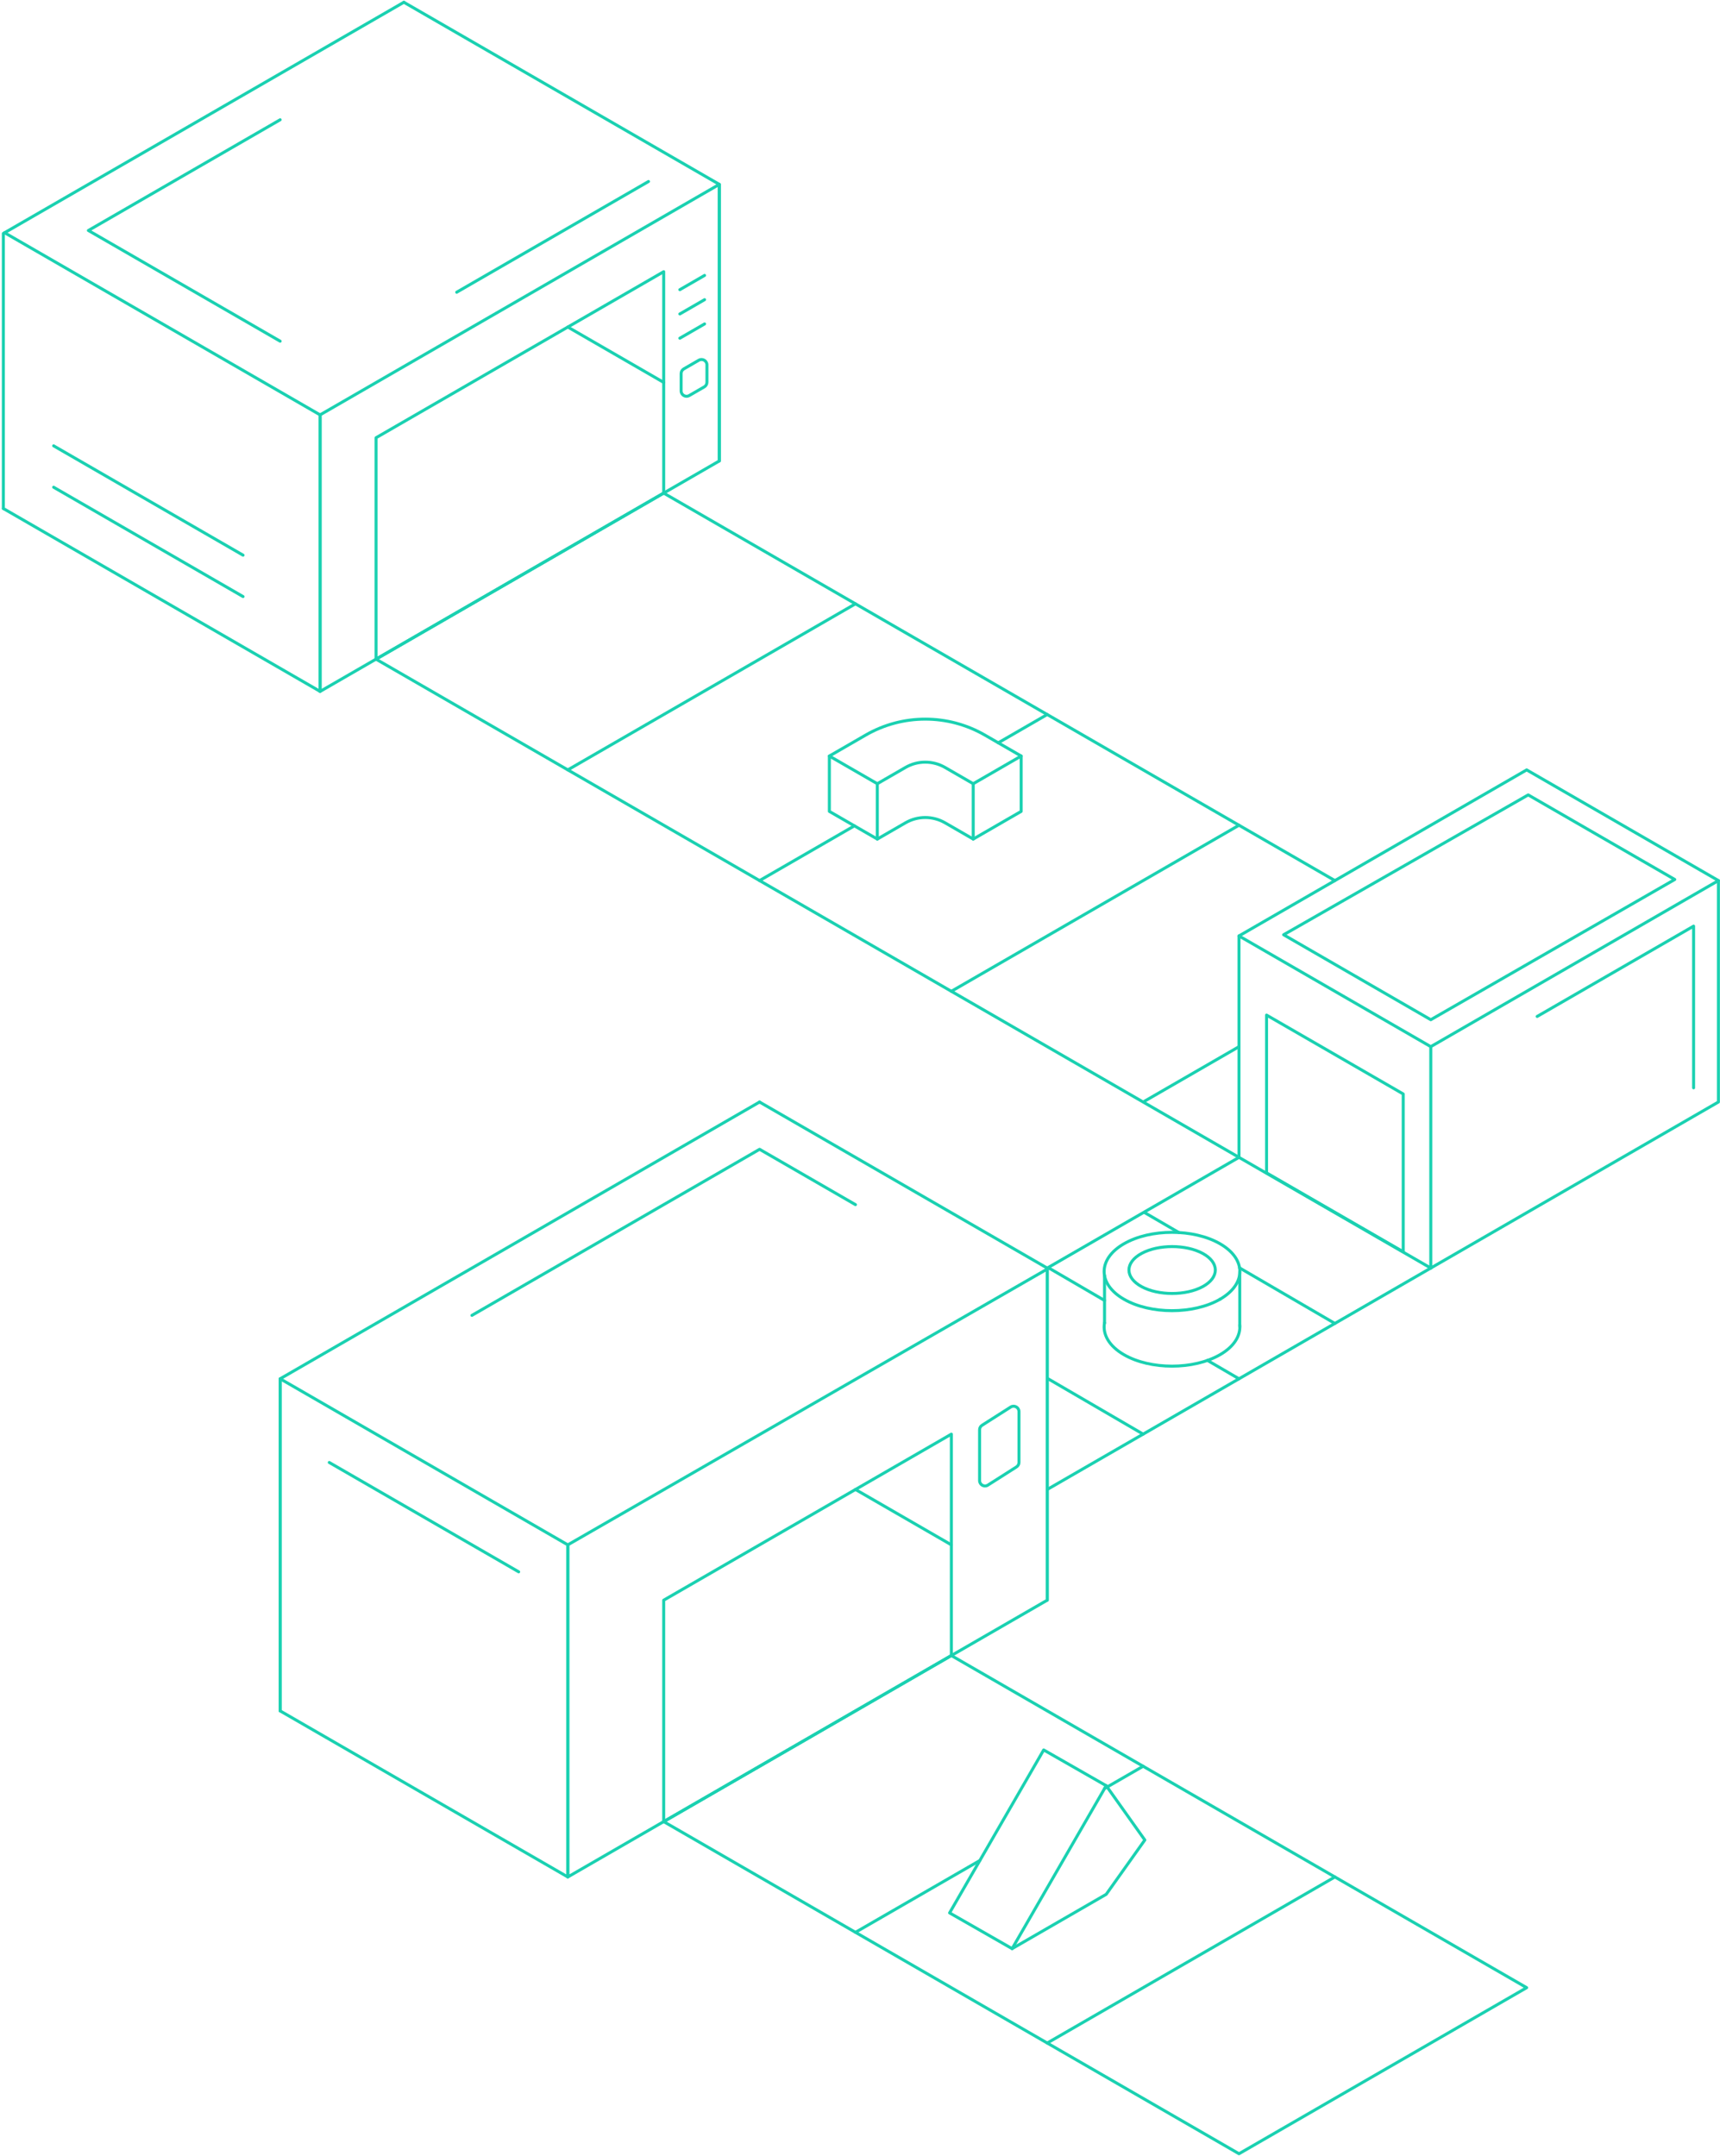 <svg width="765" height="959" viewBox="0 0 765 959" fill="none" xmlns="http://www.w3.org/2000/svg">
<path d="M764.297 391.691V490.178L636.358 564.045L551.062 514.806V465.57V416.308L593.715 391.691L679.013 342.454L764.297 391.691Z" stroke="#1AD1B1" stroke-width="1.333" stroke-linecap="round" stroke-linejoin="round"/>
<path d="M593.717 391.691L551.063 367.074L465.767 317.824L380.48 268.587L295.185 219.337" stroke="#1AD1B1" stroke-width="1.333" stroke-linecap="round" stroke-linejoin="round"/>
<path d="M551.068 416.314L636.361 465.557L764.3 391.692" stroke="#1AD1B1" stroke-width="1.333" stroke-linecap="round" stroke-linejoin="round"/>
<path d="M636.363 465.558V564.047" stroke="#1AD1B1" stroke-width="1.333" stroke-linecap="round" stroke-linejoin="round"/>
<path d="M551.071 514.803L167.252 293.205" stroke="#1AD1B1" stroke-width="1.333" stroke-linecap="round" stroke-linejoin="round"/>
<path d="M423.129 736.4L679.009 884.133L551.068 958L295.19 810.268" stroke="#1AD1B1" stroke-width="1.333" stroke-linecap="round" stroke-linejoin="round"/>
<path d="M142.365 307.554L319.931 205.036V82.012L142.365 184.533V307.554Z" stroke="#1AD1B1" stroke-width="1.333" stroke-linecap="round" stroke-linejoin="round"/>
<path d="M179.623 1.009L2.042 103.518L1.486 103.836V226.19" stroke="#1AD1B1" stroke-width="1.333" stroke-linecap="round" stroke-linejoin="round"/>
<path d="M203.131 129.992V129.98L288.415 80.744H288.427V80.73" stroke="#1AD1B1" stroke-width="1.333" stroke-linecap="round" stroke-linejoin="round"/>
<path d="M295.187 170.1L252.543 145.469" stroke="#1AD1B1" stroke-width="1.333" stroke-linecap="round" stroke-linejoin="round"/>
<path d="M179.625 1.008L319.927 82.01V82.022V205.029V205.041" stroke="#1AD1B1" stroke-width="1.333" stroke-linecap="round" stroke-linejoin="round"/>
<path d="M2.041 103.518L142.358 184.534V184.546V307.527V307.539V307.551" stroke="#1AD1B1" stroke-width="1.333" stroke-linecap="round" stroke-linejoin="round"/>
<path d="M1.486 226.19L142.356 307.525V307.539V307.551" stroke="#1AD1B1" stroke-width="1.333" stroke-linecap="round" stroke-linejoin="round"/>
<path d="M465.768 564.056V564.044H465.78V613.072V662.531V711.779H465.768L423.139 736.396H423.125L295.2 810.263H295.186L252.545 834.894V687.16" stroke="#1AD1B1" stroke-width="1.333" stroke-linecap="round" stroke-linejoin="round"/>
<path d="M124.602 761.027V613.292L337.825 490.188V490.177H337.836V490.188" stroke="#1AD1B1" stroke-width="1.333" stroke-linecap="round" stroke-linejoin="round"/>
<path d="M124.602 613.29L252.541 687.158V834.89L124.602 761.023V613.29Z" stroke="#1AD1B1" stroke-width="1.333" stroke-linecap="round" stroke-linejoin="round"/>
<path d="M423.125 687.16L380.481 662.529" stroke="#1AD1B1" stroke-width="1.333" stroke-linecap="round" stroke-linejoin="round"/>
<path d="M337.842 490.199H337.83V490.175H337.842V490.199ZM337.842 490.199L465.767 564.054V613.07V662.541V711.777" stroke="#1AD1B1" stroke-width="1.333" stroke-linecap="round" stroke-linejoin="round"/>
<path d="M636.363 564.044L593.708 588.675L551.067 613.292L508.424 637.911L465.781 662.53L465.769 662.54" stroke="#1AD1B1" stroke-width="1.333" stroke-linecap="round" stroke-linejoin="round"/>
<path d="M551.065 514.807L465.781 564.043H465.769V564.055" stroke="#1AD1B1" stroke-width="1.333" stroke-linecap="round" stroke-linejoin="round"/>
<path d="M167.252 293.204V194.715L295.191 120.85V219.337L167.252 293.204Z" stroke="#1AD1B1" stroke-width="1.333" stroke-linecap="round" stroke-linejoin="round"/>
<path d="M295.19 810.267V711.778L423.129 637.913V736.4L295.19 810.267Z" stroke="#1AD1B1" stroke-width="1.333" stroke-linecap="round" stroke-linejoin="round"/>
<path d="M563.322 521.696V451.516L624.099 486.605V556.785L563.322 521.696Z" stroke="#1AD1B1" stroke-width="1.333" stroke-linecap="round" stroke-linejoin="round"/>
<path d="M252.543 342.448L380.485 268.583" stroke="#1AD1B1" stroke-width="1.333" stroke-linecap="round" stroke-linejoin="round"/>
<path d="M465.767 317.824L443.979 330.41" stroke="#1AD1B1" stroke-width="1.333" stroke-linecap="round" stroke-linejoin="round"/>
<path d="M380.004 367.344L337.829 391.691" stroke="#1AD1B1" stroke-width="1.333" stroke-linecap="round" stroke-linejoin="round"/>
<path d="M423.132 440.937L551.073 367.069" stroke="#1AD1B1" stroke-width="1.333" stroke-linecap="round" stroke-linejoin="round"/>
<path d="M508.421 785.647L492.427 794.874L491.283 795.537" stroke="#1AD1B1" stroke-width="1.333" stroke-linecap="round" stroke-linejoin="round"/>
<path d="M435.797 827.574L380.483 859.511" stroke="#1AD1B1" stroke-width="1.333" stroke-linecap="round" stroke-linejoin="round"/>
<path d="M465.775 908.758L593.714 834.89" stroke="#1AD1B1" stroke-width="1.333" stroke-linecap="round" stroke-linejoin="round"/>
<path d="M551.064 465.57L509.184 489.746" stroke="#1AD1B1" stroke-width="1.333" stroke-linecap="round" stroke-linejoin="round"/>
<path d="M593.72 588.675H593.708L551.323 563.969" stroke="#1AD1B1" stroke-width="1.333" stroke-linecap="round" stroke-linejoin="round"/>
<path d="M524.304 548.234L509.184 539.426" stroke="#1AD1B1" stroke-width="1.333" stroke-linecap="round" stroke-linejoin="round"/>
<path d="M508.424 637.911L465.781 613.071H465.769" stroke="#1AD1B1" stroke-width="1.333" stroke-linecap="round" stroke-linejoin="round"/>
<path d="M551.061 613.292L537.023 605.11" stroke="#1AD1B1" stroke-width="1.333" stroke-linecap="round" stroke-linejoin="round"/>
<path d="M252.543 687.16L466.542 564.044L491.258 578.449" stroke="#1AD1B1" stroke-width="1.333" stroke-linecap="round" stroke-linejoin="round"/>
<path d="M313.376 122.505L302.379 128.854" stroke="#1AD1B1" stroke-width="1.333" stroke-linecap="round" stroke-linejoin="round"/>
<path d="M313.376 133.297L302.379 139.647" stroke="#1AD1B1" stroke-width="1.333" stroke-linecap="round" stroke-linejoin="round"/>
<path d="M313.376 144.091L302.379 150.44" stroke="#1AD1B1" stroke-width="1.333" stroke-linecap="round" stroke-linejoin="round"/>
<path d="M23.862 198.313L108.101 246.947" stroke="#1AD1B1" stroke-width="1.333" stroke-linecap="round" stroke-linejoin="round"/>
<path d="M23.862 216.727L108.101 265.361" stroke="#1AD1B1" stroke-width="1.333" stroke-linecap="round" stroke-linejoin="round"/>
<path d="M146.451 650.527L230.69 699.161" stroke="#1AD1B1" stroke-width="1.333" stroke-linecap="round" stroke-linejoin="round"/>
<path d="M302.946 166.167V173.868C302.946 175.72 304.95 176.875 306.551 175.95L313.221 172.099C313.964 171.67 314.423 170.875 314.423 170.017V162.316C314.423 160.464 312.419 159.309 310.816 160.234L304.148 164.085C303.403 164.514 302.946 165.306 302.946 166.167Z" stroke="#1AD1B1" stroke-width="1.333" stroke-linecap="round" stroke-linejoin="round"/>
<path d="M435.688 635.987V658.563C435.688 660.412 437.692 661.57 439.293 660.644L452.006 652.556C452.751 652.124 453.208 651.332 453.208 650.474V627.899C453.208 626.047 451.204 624.892 449.601 625.817L436.891 633.906C436.145 634.335 435.688 635.129 435.688 635.987Z" stroke="#1AD1B1" stroke-width="1.333" stroke-linecap="round" stroke-linejoin="round"/>
<path d="M570.907 415.784L679.697 353.577L744.881 391.202L636.365 453.578L570.907 415.784Z" stroke="#1AD1B1" stroke-width="1.333" stroke-linecap="round" stroke-linejoin="round"/>
<path d="M683.688 452.118L753.259 411.952V483.879" stroke="#1AD1B1" stroke-width="1.333" stroke-linecap="round" stroke-linejoin="round"/>
<path d="M124.605 151.763L39.309 102.519L124.605 53.276" stroke="#1AD1B1" stroke-width="1.333" stroke-linecap="round" stroke-linejoin="round"/>
<path d="M209.898 585.083L337.839 511.216L380.485 535.84" stroke="#1AD1B1" stroke-width="1.333" stroke-linecap="round" stroke-linejoin="round"/>
<path d="M368.876 336.29L384.99 326.988C401.411 317.505 421.642 317.505 438.065 326.985L454.181 336.29L432.857 348.605L420.33 341.369C414.883 338.226 408.175 338.226 402.728 341.369L390.2 348.605L368.876 336.29Z" stroke="#1AD1B1" stroke-width="1.333" stroke-linecap="round" stroke-linejoin="round"/>
<path d="M454.181 336.29V360.914L432.855 373.228L420.33 365.995C414.883 362.852 408.175 362.852 402.728 365.995L390.203 373.228L368.876 360.914V336.29" stroke="#1AD1B1" stroke-width="1.333" stroke-linecap="round" stroke-linejoin="round"/>
<path d="M432.859 348.604V373.228" stroke="#1AD1B1" stroke-width="1.333" stroke-linecap="round" stroke-linejoin="round"/>
<path d="M390.205 348.604V373.228" stroke="#1AD1B1" stroke-width="1.333" stroke-linecap="round" stroke-linejoin="round"/>
<path d="M499.899 577.91C488.147 571.125 488.15 560.022 499.902 553.239C511.653 546.454 530.884 546.454 542.636 553.239C554.388 560.022 554.386 571.125 542.634 577.91C530.882 584.696 511.651 584.696 499.899 577.91Z" stroke="#1AD1B1" stroke-width="1.333" stroke-linecap="round" stroke-linejoin="round"/>
<path d="M551.403 589.341C551.827 594.113 548.906 598.958 542.632 602.581C530.883 609.369 511.649 609.369 499.9 602.581C493.218 598.721 490.332 593.471 491.251 588.411" stroke="#1AD1B1" stroke-width="1.333" stroke-linecap="round" stroke-linejoin="round"/>
<path d="M542.638 577.912H542.632" stroke="#1AD1B1" stroke-width="1.333" stroke-linecap="round" stroke-linejoin="round"/>
<path d="M551.399 565.574V590.245" stroke="#1AD1B1" stroke-width="1.333" stroke-linecap="round" stroke-linejoin="round"/>
<path d="M491.257 567.348V588.512" stroke="#1AD1B1" stroke-width="1.333" stroke-linecap="round" stroke-linejoin="round"/>
<path d="M507.734 572.301C500.255 568.239 500.257 561.595 507.736 557.533C515.215 553.471 527.452 553.471 534.929 557.533C542.408 561.595 542.408 568.239 534.929 572.301C527.45 576.363 515.213 576.363 507.734 572.301Z" stroke="#1AD1B1" stroke-width="1.333" stroke-linecap="round" stroke-linejoin="round"/>
<path d="M422.35 850.87L450.157 866.775L492.005 794.288L464.199 778.386L422.35 850.87Z" stroke="#1AD1B1" stroke-width="1.333" stroke-linecap="round" stroke-linejoin="round"/>
<path d="M492.003 794.287L509.181 818.449L492.003 842.611L450.155 866.773" stroke="#1AD1B1" stroke-width="1.333" stroke-linecap="round" stroke-linejoin="round"/>
</svg>
